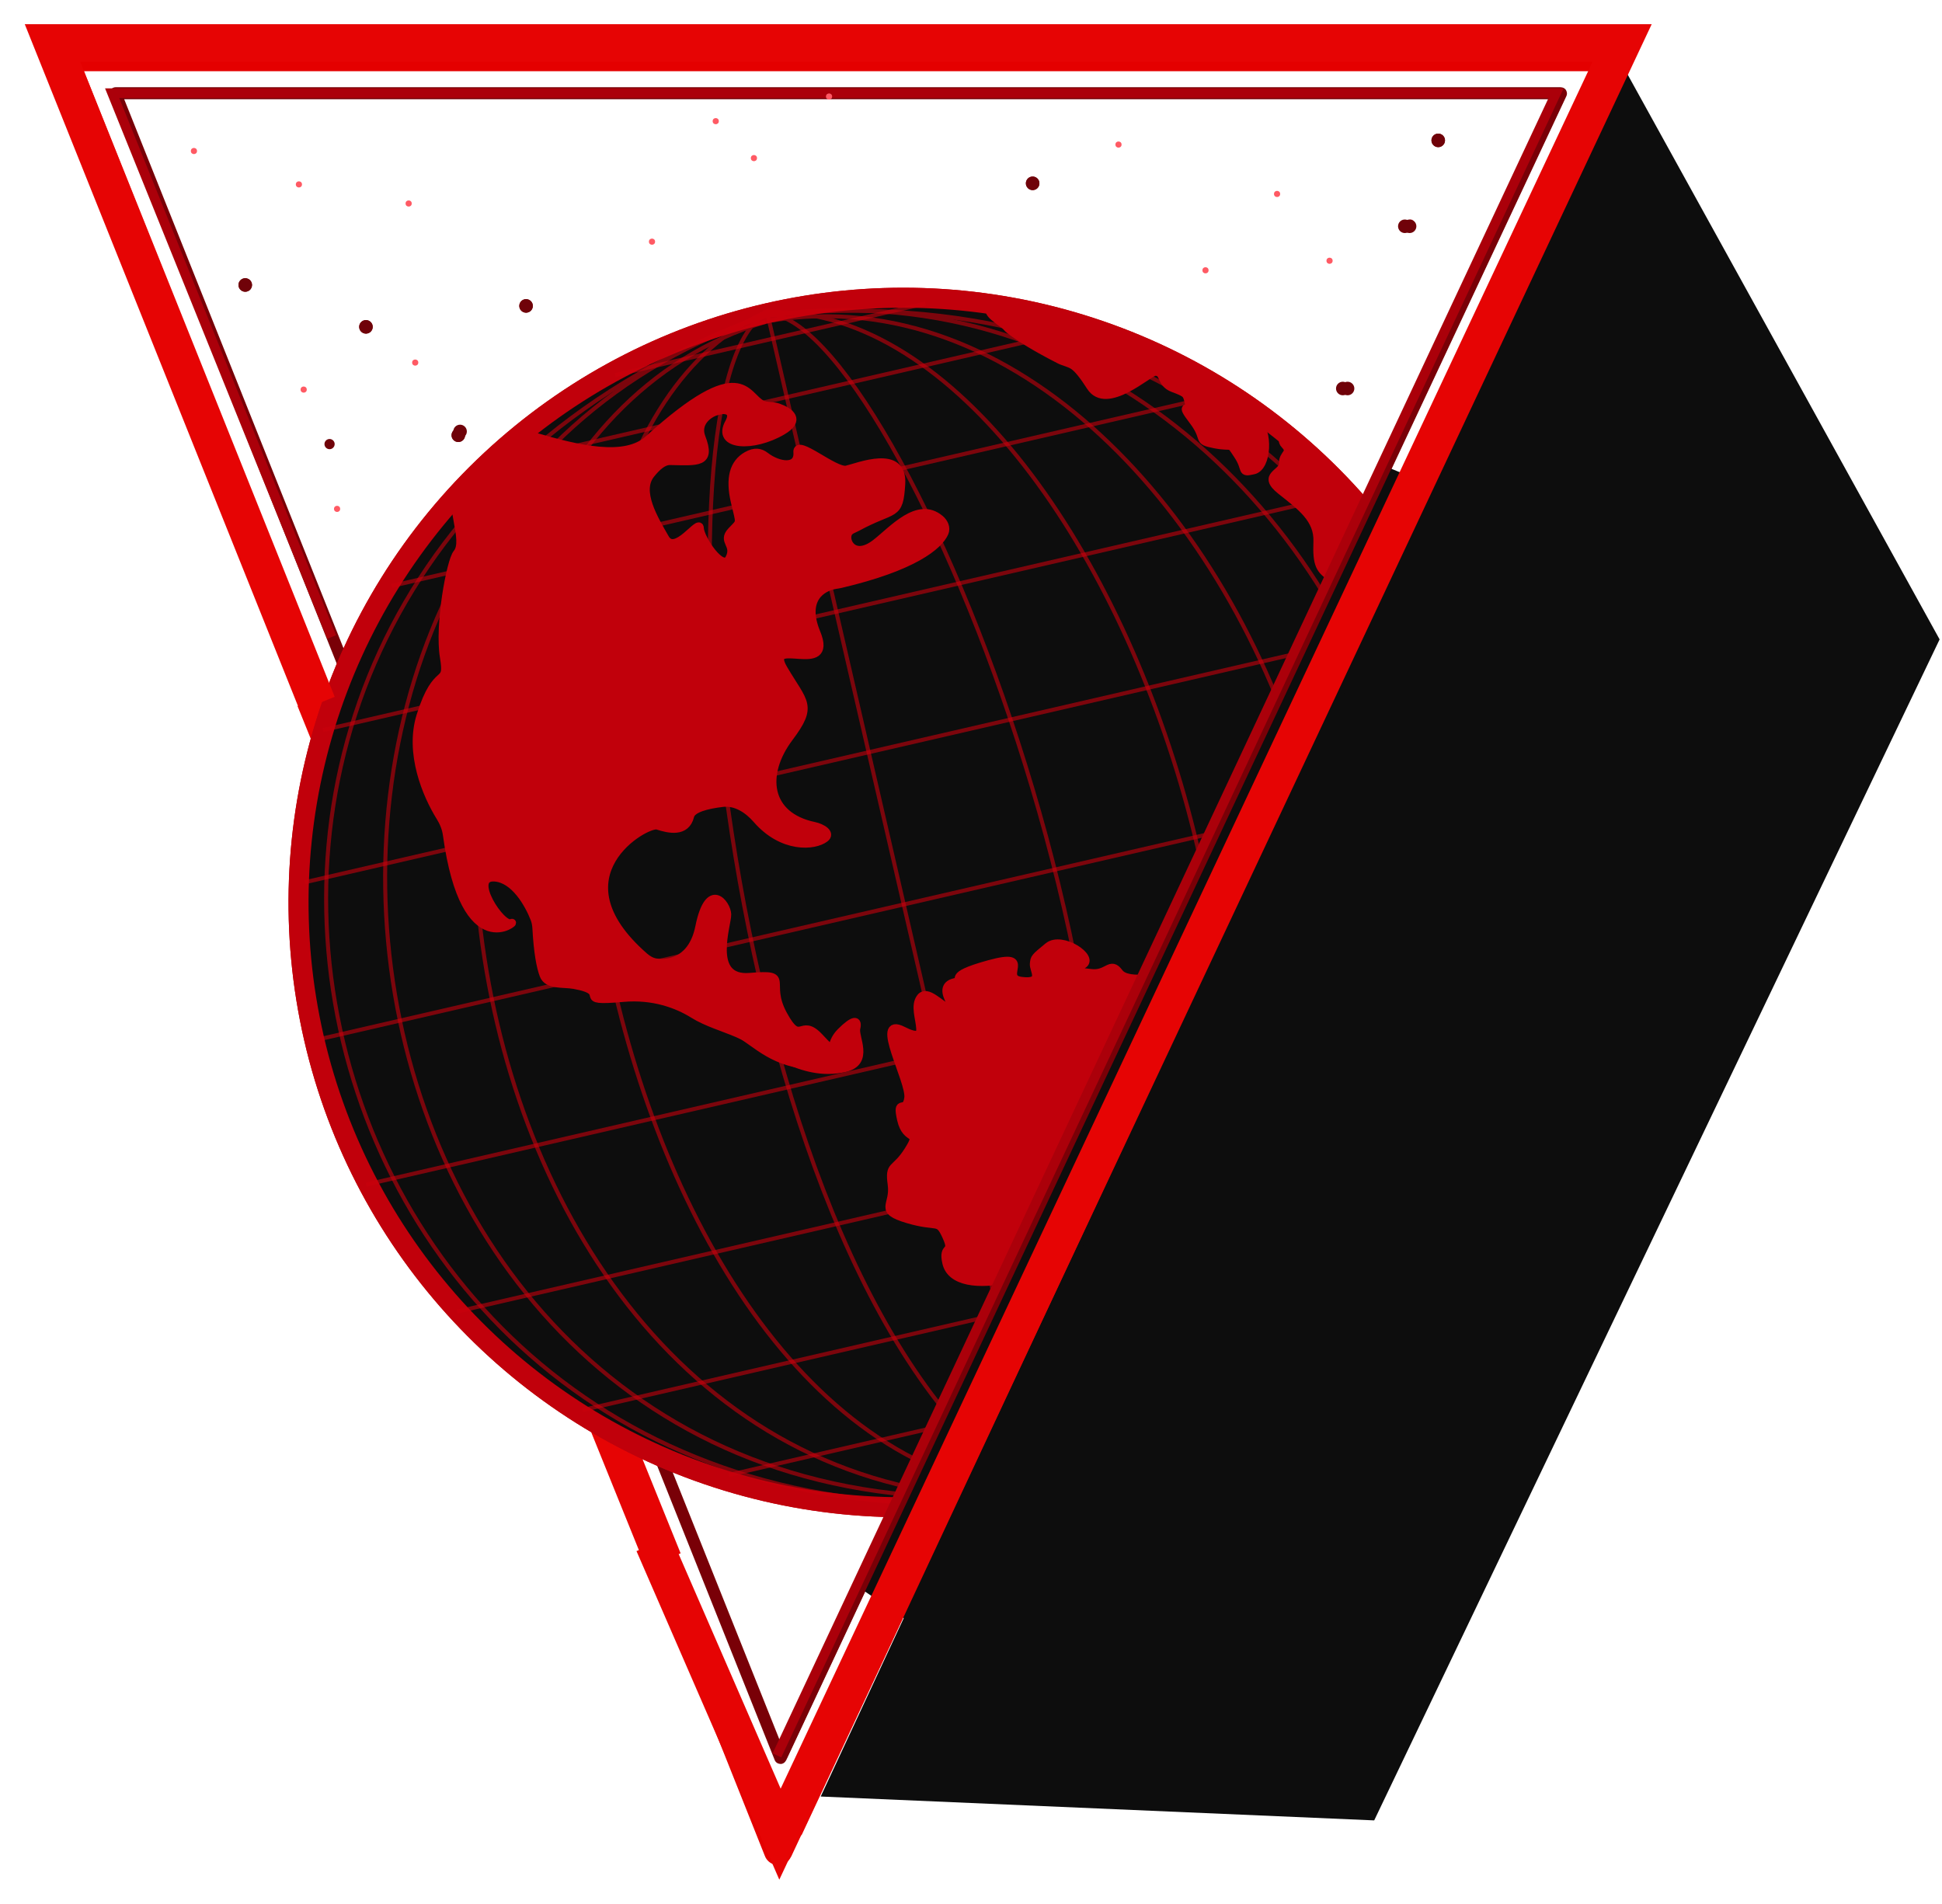 <svg width="407" height="399" viewBox="0 0 407 399" fill="none" xmlns="http://www.w3.org/2000/svg">
<path d="M338.852 11.986H13.325C13.295 11.986 13.275 12.015 13.286 12.043L163.045 387.91C163.059 387.944 163.106 387.945 163.122 387.912L338.89 12.045C338.903 12.018 338.883 11.986 338.852 11.986Z" stroke="#E40000" stroke-width="5.875"/>
<path d="M327.102 19.54H24.236C24.207 19.54 24.186 19.57 24.197 19.597L163.532 368.396C163.545 368.43 163.593 368.431 163.609 368.398L327.14 19.599C327.153 19.572 327.133 19.54 327.102 19.54Z" stroke="#790007" stroke-width="2.518"/>
<g filter="url(#filter0_f_706_3217)">
<path d="M66 146.5L139 327" stroke="#E60404" stroke-width="7.86"/>
</g>
<g filter="url(#filter1_f_706_3217)">
<circle cx="189.305" cy="189.136" r="128.835" transform="rotate(-12.985 189.305 189.136)" fill="#C1000B"/>
</g>
<circle cx="189.305" cy="189.136" r="126.737" transform="rotate(-12.985 189.305 189.136)" fill="#0D0D0D" stroke="#C1000B" stroke-width="4.197"/>
<g opacity="0.59">
<path d="M128.931 78.594L193.951 63.601" stroke="#C9000C" stroke-width="0.839"/>
<path d="M103.954 97.273L224.996 69.363" stroke="#C9000C" stroke-width="0.839"/>
<path d="M152.797 309.098L276.293 280.621" stroke="#C9000C" stroke-width="0.839"/>
<path d="M82.109 122.794L256.312 82.625" stroke="#C9000C" stroke-width="0.839"/>
<path d="M122.1 295.504L296.304 255.335" stroke="#C9000C" stroke-width="0.839"/>
<path d="M67.707 153.005L281.168 103.784" stroke="#C9000C" stroke-width="0.839"/>
<path d="M95.807 274.865L309.268 225.644" stroke="#C9000C" stroke-width="0.839"/>
<path d="M63.864 184.9L300.225 130.398" stroke="#C9000C" stroke-width="0.839"/>
<path d="M67.13 217.738L311.67 161.351" stroke="#C9000C" stroke-width="0.839"/>
<path d="M76.75 248.251L314.746 193.373" stroke="#C9000C" stroke-width="0.839"/>
</g>
<g opacity="0.59">
<path d="M159.697 66.332C135.474 82.684 150.162 269.654 216.556 312.915" stroke="#C9000C" stroke-width="0.839"/>
<path d="M161.144 65.137C90.24 95.698 121.721 305.067 216.556 312.915" stroke="#C9000C" stroke-width="0.839"/>
<path d="M160.388 67.464C61.395 97.612 84.728 318.334 217.247 314.048" stroke="#C9000C" stroke-width="0.839"/>
<path d="M160.923 66.049C32.392 108.176 63.368 328.427 217.877 313.041" stroke="#C9000C" stroke-width="0.839"/>
<path d="M160.315 66C6.68 122.529 59.111 333.096 217.457 313.811" stroke="#C9000C" stroke-width="0.839"/>
<path d="M161.789 65.849C190.727 69.943 259.394 244.466 218.648 312.433" stroke="#C9000C" stroke-width="0.839"/>
<path d="M159.965 65.409C237.092 61.836 300.47 263.85 218.648 312.433" stroke="#C9000C" stroke-width="0.839"/>
<path d="M161.663 67.171C263.862 50.926 339.537 259.579 218.521 313.754" stroke="#C9000C" stroke-width="0.839"/>
<path d="M160.562 66.132C294.562 47.723 363.16 259.299 217.515 313.125" stroke="#C9000C" stroke-width="0.839"/>
<path d="M160.971 66.038C323.847 49.584 368.916 261.848 218.113 313.848" stroke="#C9000C" stroke-width="0.839"/>
<path d="M161.018 66.457L217.5 311.406" stroke="#C9000C" stroke-width="0.839"/>
</g>
<g filter="url(#filter2_f_706_3217)">
<path d="M189.231 215.959C192.325 217.542 192.921 216.819 192.864 215.597C192.764 213.462 191.614 210.752 192.917 209.058C194.273 207.294 196.905 210.46 198.931 211.378C199.184 211.493 199.465 211.64 199.776 211.834C202.261 213.378 195.244 206.951 200.095 205.833C202.521 205.273 197.703 204.691 207.314 202.051C216.925 199.412 209.268 204.988 214.087 205.57C218.905 206.153 216.546 203.31 216.672 202.01L216.672 202.01C216.798 200.711 216.798 200.711 219.662 198.357C222.526 196.003 229.577 200.728 226.932 202.185C224.165 203.709 225.096 203.455 228.608 203.915C232.121 204.376 232.685 201.282 234.547 203.816C236.408 206.351 244.09 204.579 249.346 203.367C254.602 202.155 251.646 204.107 253.23 205.436C254.814 206.764 254.721 206.362 255.833 211.187C256.946 216.011 259.843 211.956 261.553 211.985C263.263 212.014 263.263 212.014 264.509 210.033C265.756 208.052 267.154 208.576 268.923 210.709C270.692 212.841 272.031 211.262 276.42 208.133C280.808 205.004 278.845 207.574 283.756 208.558C288.667 209.543 285.618 211.093 285.989 212.701C286.36 214.309 287.168 214.123 287.851 215.236C288.533 216.349 287.009 217.123 286.385 218.114C285.762 219.104 286.756 219.722 285.914 221.61C285.072 223.498 286.285 223.218 284.23 225.386C282.175 227.553 282.335 224.552 283.447 229.377C284.559 234.201 281.031 244.753 280.653 248.651C280.274 252.549 279.314 250.23 276.669 251.687C274.024 253.143 273.872 250.638 273.089 254.629C272.729 256.467 271.465 258.224 270.152 259.588C268.623 261.179 267.417 263.118 266.936 265.272C264.472 276.326 257.203 281.232 254.426 282.643C251.377 284.193 252.219 282.305 250.787 283.482C249.356 284.659 255.472 290.87 250.653 290.288C248.559 290.034 247.103 290.767 246.151 291.729C244.851 293.043 243.905 294.791 242.203 295.513C241.716 295.719 241.101 296.002 240.167 296.516C237.522 297.973 237.927 297.88 236.461 300.758C234.996 303.636 236.739 301.964 234.061 305.122C231.619 308.001 229.569 307.975 226.801 307.223C226.449 307.881 223.706 306.309 225.975 306.987C226.258 307.071 226.532 307.15 226.801 307.223C226.945 306.953 226.686 306.308 225.511 304.976C221.476 300.403 224.778 296.254 225.375 291.459C225.973 286.664 227.338 288.889 226.874 286.879C226.41 284.869 226.503 285.271 223.959 281.624C221.415 277.976 224.304 279.427 224 274.416C223.696 269.405 221.515 272.872 218.845 270.524C216.174 268.176 218.726 266.317 211.853 267.902C204.98 269.487 199.26 268.689 198.333 264.669C197.406 260.648 200.077 262.997 198.341 259.163C196.605 255.329 196.665 257.432 190.263 255.521C183.861 253.61 187.5 252.771 186.884 248.256C186.269 243.74 187.541 245.564 190.345 241.106C193.15 236.649 189.974 239.498 188.862 234.674C187.75 229.85 189.89 233.59 190.361 230.094C190.832 226.598 182.955 212.749 189.231 215.959Z" fill="#0D0D0D" stroke="#C1000B" stroke-width="1.679"/>
<path d="M308.462 158.646C312.422 158.53 309.267 156.364 308.901 153.623C308.842 153.18 308.845 152.728 308.784 152.284C304.994 124.769 282.812 102.13 269.971 92.475C269.056 91.787 268.455 92.357 269.25 93.181C270.948 94.943 268.809 95.006 268.872 97.145C268.934 99.284 264.247 99.503 268.462 102.838C272.676 106.173 276.293 108.784 276.103 113.565C275.914 118.346 276.606 119.479 279.122 121.052C281.638 122.625 280.537 121.587 280.065 125.141C279.592 128.696 279.812 127.783 282.611 130.583C283.792 131.764 284.989 132.845 285.985 133.7C287.277 134.81 288.246 136.278 288.698 137.92C292.282 150.942 292.252 142.194 295.19 149.647C298.303 157.543 296.479 151.503 300.914 153.926C305.349 156.349 301.921 154.555 302.36 158.33C302.8 162.105 304.185 158.771 308.462 158.646Z" fill="#0D0D0D" stroke="#C1000B" stroke-width="1.679"/>
<path d="M222.025 75.389C217.057 72.85 213.699 70.765 211.66 69.191C209.635 67.627 210.694 65.769 213.252 65.773C232.197 65.798 260.82 85.86 263.336 88.085C266.041 90.476 265.599 97.899 262.737 98.559C259.874 99.219 261.416 98.433 259.435 95.445C257.454 92.456 258.649 93.903 254.591 93.116C250.534 92.329 253.081 92.172 250 88.145C246.918 84.119 249.622 86.51 249.151 84.465C248.679 82.42 248.679 82.42 245.849 81.35C243.018 80.28 244.183 77.859 242.044 77.921C240.785 77.958 231.913 86.286 228.549 81.033C226.986 78.593 225.941 77.35 225.114 76.732C224.217 76.062 223.022 75.899 222.025 75.389Z" fill="#0D0D0D" stroke="#C1000B" stroke-width="1.679"/>
<path d="M135.913 92.058C130.989 96.523 121.157 94.16 111.938 91.458C109.97 90.881 107.836 91.096 106.255 92.403C103.233 94.9 99.494 98.906 96.141 102.785C93.821 105.469 98.06 113.244 95.772 115.956C94.42 117.56 91.932 131.054 93.032 137.691C94.132 144.328 91.585 138.886 88.123 150.02C85.687 157.855 89.367 166.589 92.271 171.248C92.972 172.372 93.48 173.635 93.66 174.948C97.459 202.64 108.683 192.663 107.177 193.431C105.169 194.455 97.994 183.49 103.687 183.9C107.806 184.196 110.759 189.316 112.023 192.565C112.269 193.197 112.381 193.874 112.418 194.551C112.694 199.589 113.267 202.619 113.92 204.346C114.766 206.583 117.946 205.993 120.301 206.41C128.628 207.885 119.677 210.113 130.608 209.131C136.879 208.568 141.935 210.453 145.335 212.578C148.051 214.275 151.655 215.322 154.598 216.585C160.424 219.085 167.86 225.951 177.064 223.829C182.38 222.603 179.016 217.349 179.456 215.525C179.897 213.701 178.985 213.48 176.185 216.279C173.385 219.078 175.681 221.564 171.687 217.317C167.693 213.07 167.88 219.486 164.138 212.597C160.396 205.708 166.027 203.979 157.157 204.732C148.286 205.486 152.472 193.754 152.409 191.615C152.347 189.476 148.573 184.317 146.558 194.256C145.175 201.081 140.558 202.137 137.507 201.708C136.59 201.58 135.755 201.082 135.058 200.473C115.606 183.495 135.5 172.28 137.786 173.022C140.114 173.778 143.762 174.659 144.644 171.011C145.019 169.456 148.162 168.655 151.44 168.269C154.231 167.94 156.755 169.601 158.599 171.722C163.982 177.912 170.684 177.391 172.915 175.662C174.246 174.63 172.276 173.444 170.628 173.099C160.688 171.018 159.613 162.308 165.407 154.595C170.504 147.809 168.491 147.424 164.245 140.22C160 133.016 175.003 142.046 171.104 132.609C168.183 125.538 172.261 123.049 175.108 122.581C175.478 122.52 175.859 122.469 176.224 122.383C191.457 118.795 196.769 114.403 197.959 111.643C198.4 110.622 197.874 109.49 197.024 108.773C192.402 104.874 187.117 111.025 183.563 113.801C178.981 117.381 176.891 113.446 177.771 111.737C178.112 111.074 178.956 110.868 179.61 110.511C187.453 106.232 188.457 108.512 188.881 101.377C189.323 93.954 179.886 97.853 177.432 98.419C174.979 98.984 166.865 91.811 167.116 94.768C167.413 98.273 163.198 97.731 160.413 95.582C159.358 94.768 158.168 94.547 156.515 95.49C153.739 97.072 152.866 100.207 153.997 105.114C155.129 110.022 155.349 109.109 153.273 111.311C151.196 113.512 154.342 114.079 152.863 117.004C151.384 119.929 146.73 112.82 146.667 110.681C146.605 108.542 141.571 116.593 139.401 112.787C137.121 108.786 133.531 102.966 136.414 99.375C137.724 97.744 139.063 96.594 140.41 96.619C146.254 96.727 149.155 97.187 147.017 91.65C144.879 86.114 155.511 83.662 152.773 88.6C150.036 93.538 157.868 93.886 163.939 90.332C167.93 87.997 165.583 86.251 163.026 85.353C161.971 84.982 160.747 85.205 159.732 84.735C156.265 83.126 155.624 74.182 135.913 92.058Z" fill="#0D0D0D" stroke="#C1000B" stroke-width="1.679"/>
</g>
<path d="M189.232 215.959C192.326 217.542 192.922 216.819 192.865 215.597C192.765 213.463 191.615 210.752 192.918 209.058C194.274 207.295 196.906 210.46 198.932 211.379C199.185 211.493 199.466 211.641 199.777 211.834C202.262 213.378 195.245 206.952 200.096 205.833C202.522 205.273 197.704 204.691 207.315 202.051C216.926 199.412 209.269 204.988 214.088 205.571C218.906 206.153 216.547 203.31 216.673 202.011L216.673 202.01C216.799 200.711 216.799 200.711 219.663 198.357C222.527 196.003 229.578 200.729 226.933 202.185C224.166 203.709 225.097 203.455 228.609 203.916C232.122 204.376 232.686 201.282 234.548 203.816C236.409 206.351 244.091 204.58 249.347 203.368C254.603 202.156 251.647 204.108 253.231 205.436C254.814 206.764 254.722 206.362 255.834 211.187C256.947 216.011 259.844 211.956 261.554 211.985C263.264 212.014 263.264 212.014 264.51 210.033C265.757 208.052 267.155 208.576 268.924 210.709C270.693 212.841 272.032 211.262 276.421 208.133C280.809 205.005 278.846 207.574 283.757 208.559C288.668 209.543 285.619 211.093 285.99 212.701C286.361 214.309 287.169 214.123 287.852 215.236C288.534 216.349 287.01 217.124 286.386 218.114C285.763 219.105 286.757 219.722 285.915 221.61C285.073 223.498 286.286 223.218 284.231 225.386C282.176 227.553 282.336 224.553 283.448 229.377C284.56 234.201 281.032 244.753 280.654 248.651C280.275 252.549 279.315 250.23 276.67 251.687C274.025 253.143 273.873 250.638 273.09 254.629C272.73 256.467 271.466 258.224 270.153 259.588C268.624 261.179 267.418 263.118 266.937 265.272C264.473 276.326 257.204 281.232 254.427 282.643C251.378 284.193 252.22 282.305 250.788 283.482C249.357 284.659 255.473 290.87 250.654 290.288C248.56 290.035 247.104 290.767 246.152 291.729C244.852 293.044 243.906 294.791 242.204 295.513C241.717 295.72 241.102 296.002 240.168 296.516C237.523 297.973 237.928 297.88 236.462 300.758C234.997 303.636 236.74 301.964 234.062 305.122C231.62 308.001 229.57 307.975 226.802 307.223C226.45 307.881 223.707 306.309 225.976 306.987C226.259 307.071 226.533 307.151 226.802 307.223C226.946 306.954 226.687 306.308 225.512 304.977C221.477 300.403 224.779 296.254 225.376 291.459C225.974 286.664 227.338 288.89 226.875 286.879C226.411 284.869 226.504 285.271 223.96 281.624C221.416 277.977 224.305 279.427 224.001 274.417C223.697 269.406 221.516 272.873 218.846 270.524C216.175 268.176 218.727 266.318 211.854 267.903C204.981 269.487 199.261 268.689 198.334 264.669C197.407 260.649 200.078 262.997 198.342 259.163C196.606 255.329 196.666 257.432 190.264 255.521C183.862 253.61 187.5 252.771 186.885 248.256C186.27 243.74 187.542 245.564 190.346 241.107C193.151 236.649 189.975 239.498 188.863 234.674C187.751 229.85 189.891 233.59 190.362 230.094C190.833 226.599 182.956 212.749 189.232 215.959Z" fill="#C1000B" stroke="#C1000B" stroke-width="1.259"/>
<path d="M308.462 158.646C312.422 158.53 309.267 156.365 308.901 153.623C308.842 153.18 308.845 152.728 308.784 152.285C304.994 124.77 282.812 102.13 269.971 92.475C269.056 91.787 268.455 92.357 269.25 93.181C270.948 94.943 268.809 95.006 268.872 97.145C268.934 99.284 264.247 99.503 268.462 102.838C272.676 106.173 276.293 108.784 276.103 113.565C275.914 118.346 276.606 119.479 279.122 121.052C281.638 122.625 280.537 121.587 280.065 125.141C279.592 128.696 279.812 127.784 282.611 130.584C283.792 131.764 284.989 132.845 285.985 133.7C287.277 134.81 288.246 136.278 288.698 137.921C292.282 150.942 292.252 142.194 295.19 149.647C298.303 157.543 296.479 151.503 300.914 153.926C305.349 156.349 301.921 154.555 302.36 158.33C302.8 162.105 304.185 158.771 308.462 158.646Z" fill="#C1000B" stroke="#C1000B" stroke-width="1.259"/>
<path d="M222.031 75.387C215.909 72.221 210.982 68.907 208.157 66.556C206.19 64.92 207.079 63.157 209.637 63.197C229.014 63.5 260.819 85.859 263.337 88.085C266.042 90.476 265.6 97.9 262.738 98.559C259.875 99.22 261.417 98.433 259.435 95.445C257.454 92.456 258.649 93.903 254.592 93.117C250.534 92.329 253.082 92.172 250 88.146C246.918 84.119 249.623 86.51 249.152 84.465C248.68 82.421 248.68 82.421 245.849 81.351C243.019 80.281 244.183 77.859 242.044 77.921C240.786 77.958 231.914 86.287 228.549 81.033C226.987 78.594 225.942 77.35 225.115 76.733C224.218 76.063 223.025 75.901 222.031 75.387Z" fill="#C1000B" stroke="#C1000B" stroke-width="1.259"/>
<path d="M135.913 92.058C130.99 96.523 121.157 94.16 111.939 91.458C109.971 90.881 107.837 91.096 106.256 92.403C103.234 94.9 99.494 98.906 96.142 102.785C93.822 105.469 98.06 113.244 95.773 115.956C94.42 117.56 91.933 131.054 93.033 137.691C94.132 144.328 91.585 138.886 88.124 150.02C85.688 157.855 89.367 166.589 92.272 171.248C92.973 172.372 93.481 173.635 93.661 174.948C97.46 202.64 108.683 192.663 107.178 193.431C105.169 194.455 97.995 183.49 103.688 183.9C107.806 184.196 110.76 189.316 112.024 192.565C112.269 193.197 112.381 193.874 112.418 194.551C112.695 199.589 113.267 202.619 113.921 204.346C114.767 206.583 117.947 205.993 120.301 206.41C128.629 207.885 119.677 210.113 130.609 209.131C136.879 208.568 141.935 210.453 145.335 212.578C148.051 214.275 151.742 215.031 154.542 216.585C158.285 218.663 162.226 223.424 170.963 223.513C183.197 223.638 178.355 220.086 178.796 218.262C179.237 216.437 179.803 213.292 177.003 216.091C174.203 218.89 175.681 221.564 171.687 217.317C167.693 213.07 167.881 219.486 164.139 212.597C160.397 205.708 166.028 203.979 157.157 204.732C148.287 205.486 152.472 193.754 152.41 191.615C152.347 189.476 148.574 184.317 146.559 194.256C145.175 201.081 140.558 202.137 137.507 201.708C136.591 201.58 135.756 201.082 135.059 200.473C115.607 183.495 135.5 172.28 137.787 173.022C140.114 173.778 143.763 174.659 144.644 171.011C145.02 169.456 148.163 168.655 151.44 168.269C154.231 167.94 156.755 169.601 158.599 171.722C163.983 177.912 170.685 177.391 172.916 175.662C174.247 174.63 172.276 173.444 170.628 173.099C160.688 171.018 159.613 162.308 165.407 154.595C170.505 147.809 168.491 147.424 164.246 140.22C160.001 133.016 175.003 142.046 171.104 132.609C168.183 125.538 172.262 123.049 175.108 122.581C175.478 122.52 175.86 122.469 176.225 122.383C191.458 118.795 196.77 114.403 197.96 111.643C198.4 110.622 197.874 109.49 197.025 108.773C192.403 104.874 187.117 111.025 183.564 113.801C178.982 117.381 176.892 113.446 177.771 111.737C178.112 111.074 178.957 110.868 179.611 110.511C187.453 106.232 188.457 108.512 188.882 101.377C189.323 93.954 179.886 97.853 177.433 98.419C174.979 98.984 166.865 91.811 167.116 94.768C167.414 98.273 163.198 97.731 160.413 95.582C159.359 94.768 158.169 94.547 156.516 95.49C153.739 97.072 152.866 100.207 153.998 105.114C155.129 110.022 155.35 109.109 153.273 111.311C151.197 113.512 154.342 114.079 152.863 117.004C151.384 119.929 146.73 112.82 146.668 110.681C146.605 108.542 141.571 116.593 139.401 112.787C137.121 108.786 133.531 102.966 136.414 99.375C137.725 97.744 139.063 96.594 140.411 96.619C146.255 96.727 149.155 97.187 147.017 91.65C144.879 86.114 155.511 83.662 152.774 88.6C150.036 93.538 157.869 93.886 163.94 90.332C167.93 87.997 165.584 86.251 163.026 85.353C161.971 84.982 160.747 85.205 159.733 84.735C156.265 83.126 155.625 74.182 135.913 92.058Z" fill="#C1000B" stroke="#C1000B" stroke-width="1.259"/>
<path d="M340.5 14.5L172 376.5L288 381.5L406.5 134L340.5 14.5Z" fill="#0D0D0D"/>
<path d="M291 98L180.5 333L190 339.5L302 102.5L291 98Z" fill="#0D0D0D"/>
<path d="M164.885 383.163L338.206 12.547" stroke="#E60404" stroke-width="6.842"/>
<path d="M163.833 367.874L327.124 19.519" stroke="#790007" stroke-width="2.446"/>
<g filter="url(#filter3_f_706_3217)">
<path d="M162.833 367.874L326.124 19.519H23.5L69.5 133.5" stroke="#AB000A" stroke-width="2"/>
</g>
<g filter="url(#filter4_f_706_3217)">
<path d="M66.5 147.5L11 9H339.968L163.466 384.387L137 323.5" stroke="#E60404" stroke-width="7.86"/>
</g>
<circle cx="278.645" cy="54.646" r="0.645" fill="#FF5A64"/>
<circle cx="295.645" cy="46.646" r="0.645" fill="#FF5A64"/>
<circle cx="267.645" cy="40.646" r="0.645" fill="#FF5A64"/>
<circle cx="252.645" cy="56.646" r="0.645" fill="#FF5A64"/>
<circle cx="234.411" cy="30.296" r="0.645" fill="#FF5A64"/>
<circle cx="173.751" cy="20.229" r="0.645" fill="#FF5A64"/>
<circle cx="150.003" cy="25.392" r="0.645" fill="#FF5A64"/>
<circle cx="158.005" cy="33.135" r="0.645" fill="#FF5A64"/>
<circle cx="87.02" cy="75.985" r="0.645" fill="#FF5A64"/>
<circle cx="70.645" cy="106.646" r="0.645" fill="#FF5A64"/>
<circle cx="85.645" cy="42.646" r="0.645" fill="#FF5A64"/>
<circle cx="40.645" cy="31.646" r="0.645" fill="#FF5A64"/>
<circle cx="136.645" cy="50.646" r="0.645" fill="#FF5A64"/>
<circle cx="301.42" cy="29.42" r="1.42" fill="#700209"/>
<circle cx="295.42" cy="47.42" r="1.42" fill="#700209"/>
<circle cx="216.42" cy="38.42" r="1.42" fill="#700209"/>
<circle cx="110.251" cy="64.111" r="1.42" fill="#700209"/>
<circle cx="76.694" cy="68.499" r="1.42" fill="#700209"/>
<circle cx="51.398" cy="59.723" r="1.42" fill="#700209"/>
<circle cx="96.053" cy="91.215" r="1.42" fill="#700209"/>
<g filter="url(#filter5_f_706_3217)">
<circle cx="281.42" cy="81.42" r="1.42" fill="#700209"/>
</g>
<g filter="url(#filter6_f_706_3217)">
<circle cx="301.42" cy="29.42" r="1.42" fill="#700209"/>
</g>
<g filter="url(#filter7_f_706_3217)">
<circle cx="294.42" cy="47.42" r="1.42" fill="#700209"/>
</g>
<g filter="url(#filter8_f_706_3217)">
<circle cx="216.42" cy="38.42" r="1.42" fill="#700209"/>
</g>
<g filter="url(#filter9_f_706_3217)">
<circle cx="110.251" cy="64.111" r="1.42" fill="#700209"/>
</g>
<g filter="url(#filter10_f_706_3217)">
<circle cx="76.694" cy="68.499" r="1.42" fill="#700209"/>
</g>
<g filter="url(#filter11_f_706_3217)">
<circle cx="51.398" cy="59.723" r="1.42" fill="#700209"/>
</g>
<g filter="url(#filter12_f_706_3217)">
<circle cx="96.053" cy="91.215" r="1.42" fill="#700209"/>
</g>
<circle cx="63.645" cy="81.646" r="0.645" fill="#FF5A64"/>
<circle cx="62.645" cy="38.646" r="0.645" fill="#FF5A64"/>
<g filter="url(#filter13_f_706_3217)">
<circle cx="96.42" cy="90.42" r="1.42" fill="#700209"/>
</g>
<circle cx="282.42" cy="81.42" r="1.42" fill="#700209"/>
<circle cx="69.069" cy="93.069" r="1.069" fill="#700209"/>
<defs>
<filter id="filter0_f_706_3217" x="55.136" y="137.806" width="94.727" height="197.887" filterUnits="userSpaceOnUse" color-interpolation-filters="sRGB">
<feFlood flood-opacity="0" result="BackgroundImageFix"/>
<feBlend mode="normal" in="SourceGraphic" in2="BackgroundImageFix" result="shape"/>
<feGaussianBlur stdDeviation="3.61" result="effect1_foregroundBlur_706_3217"/>
</filter>
<filter id="filter1_f_706_3217" x="54.441" y="54.273" width="269.728" height="269.728" filterUnits="userSpaceOnUse" color-interpolation-filters="sRGB">
<feFlood flood-opacity="0" result="BackgroundImageFix"/>
<feBlend mode="normal" in="SourceGraphic" in2="BackgroundImageFix" result="shape"/>
<feGaussianBlur stdDeviation="3" result="effect1_foregroundBlur_706_3217"/>
</filter>
<filter id="filter2_f_706_3217" x="83.972" y="62.416" width="229.824" height="248.594" filterUnits="userSpaceOnUse" color-interpolation-filters="sRGB">
<feFlood flood-opacity="0" result="BackgroundImageFix"/>
<feBlend mode="normal" in="SourceGraphic" in2="BackgroundImageFix" result="shape"/>
<feGaussianBlur stdDeviation="1.259" result="effect1_foregroundBlur_706_3217"/>
</filter>
<filter id="filter3_f_706_3217" x="18.398" y="14.899" width="312.919" height="357.019" filterUnits="userSpaceOnUse" color-interpolation-filters="sRGB">
<feFlood flood-opacity="0" result="BackgroundImageFix"/>
<feBlend mode="normal" in="SourceGraphic" in2="BackgroundImageFix" result="shape"/>
<feGaussianBlur stdDeviation="1.81" result="effect1_foregroundBlur_706_3217"/>
</filter>
<filter id="filter4_f_706_3217" x="0.971" y="0.85" width="349.407" height="397.292" filterUnits="userSpaceOnUse" color-interpolation-filters="sRGB">
<feFlood flood-opacity="0" result="BackgroundImageFix"/>
<feBlend mode="normal" in="SourceGraphic" in2="BackgroundImageFix" result="shape"/>
<feGaussianBlur stdDeviation="2.11" result="effect1_foregroundBlur_706_3217"/>
</filter>
<filter id="filter5_f_706_3217" x="275.763" y="75.764" width="11.313" height="11.313" filterUnits="userSpaceOnUse" color-interpolation-filters="sRGB">
<feFlood flood-opacity="0" result="BackgroundImageFix"/>
<feBlend mode="normal" in="SourceGraphic" in2="BackgroundImageFix" result="shape"/>
<feGaussianBlur stdDeviation="2.118" result="effect1_foregroundBlur_706_3217"/>
</filter>
<filter id="filter6_f_706_3217" x="295.763" y="23.764" width="11.313" height="11.313" filterUnits="userSpaceOnUse" color-interpolation-filters="sRGB">
<feFlood flood-opacity="0" result="BackgroundImageFix"/>
<feBlend mode="normal" in="SourceGraphic" in2="BackgroundImageFix" result="shape"/>
<feGaussianBlur stdDeviation="2.118" result="effect1_foregroundBlur_706_3217"/>
</filter>
<filter id="filter7_f_706_3217" x="288.763" y="41.764" width="11.313" height="11.313" filterUnits="userSpaceOnUse" color-interpolation-filters="sRGB">
<feFlood flood-opacity="0" result="BackgroundImageFix"/>
<feBlend mode="normal" in="SourceGraphic" in2="BackgroundImageFix" result="shape"/>
<feGaussianBlur stdDeviation="2.118" result="effect1_foregroundBlur_706_3217"/>
</filter>
<filter id="filter8_f_706_3217" x="210.763" y="32.764" width="11.313" height="11.313" filterUnits="userSpaceOnUse" color-interpolation-filters="sRGB">
<feFlood flood-opacity="0" result="BackgroundImageFix"/>
<feBlend mode="normal" in="SourceGraphic" in2="BackgroundImageFix" result="shape"/>
<feGaussianBlur stdDeviation="2.118" result="effect1_foregroundBlur_706_3217"/>
</filter>
<filter id="filter9_f_706_3217" x="104.595" y="58.455" width="11.313" height="11.313" filterUnits="userSpaceOnUse" color-interpolation-filters="sRGB">
<feFlood flood-opacity="0" result="BackgroundImageFix"/>
<feBlend mode="normal" in="SourceGraphic" in2="BackgroundImageFix" result="shape"/>
<feGaussianBlur stdDeviation="2.118" result="effect1_foregroundBlur_706_3217"/>
</filter>
<filter id="filter10_f_706_3217" x="71.038" y="62.843" width="11.313" height="11.313" filterUnits="userSpaceOnUse" color-interpolation-filters="sRGB">
<feFlood flood-opacity="0" result="BackgroundImageFix"/>
<feBlend mode="normal" in="SourceGraphic" in2="BackgroundImageFix" result="shape"/>
<feGaussianBlur stdDeviation="2.118" result="effect1_foregroundBlur_706_3217"/>
</filter>
<filter id="filter11_f_706_3217" x="45.741" y="54.066" width="11.313" height="11.313" filterUnits="userSpaceOnUse" color-interpolation-filters="sRGB">
<feFlood flood-opacity="0" result="BackgroundImageFix"/>
<feBlend mode="normal" in="SourceGraphic" in2="BackgroundImageFix" result="shape"/>
<feGaussianBlur stdDeviation="2.118" result="effect1_foregroundBlur_706_3217"/>
</filter>
<filter id="filter12_f_706_3217" x="90.397" y="85.558" width="11.313" height="11.313" filterUnits="userSpaceOnUse" color-interpolation-filters="sRGB">
<feFlood flood-opacity="0" result="BackgroundImageFix"/>
<feBlend mode="normal" in="SourceGraphic" in2="BackgroundImageFix" result="shape"/>
<feGaussianBlur stdDeviation="2.118" result="effect1_foregroundBlur_706_3217"/>
</filter>
<filter id="filter13_f_706_3217" x="90.763" y="84.764" width="11.313" height="11.313" filterUnits="userSpaceOnUse" color-interpolation-filters="sRGB">
<feFlood flood-opacity="0" result="BackgroundImageFix"/>
<feBlend mode="normal" in="SourceGraphic" in2="BackgroundImageFix" result="shape"/>
<feGaussianBlur stdDeviation="2.118" result="effect1_foregroundBlur_706_3217"/>
</filter>
</defs>
</svg>
